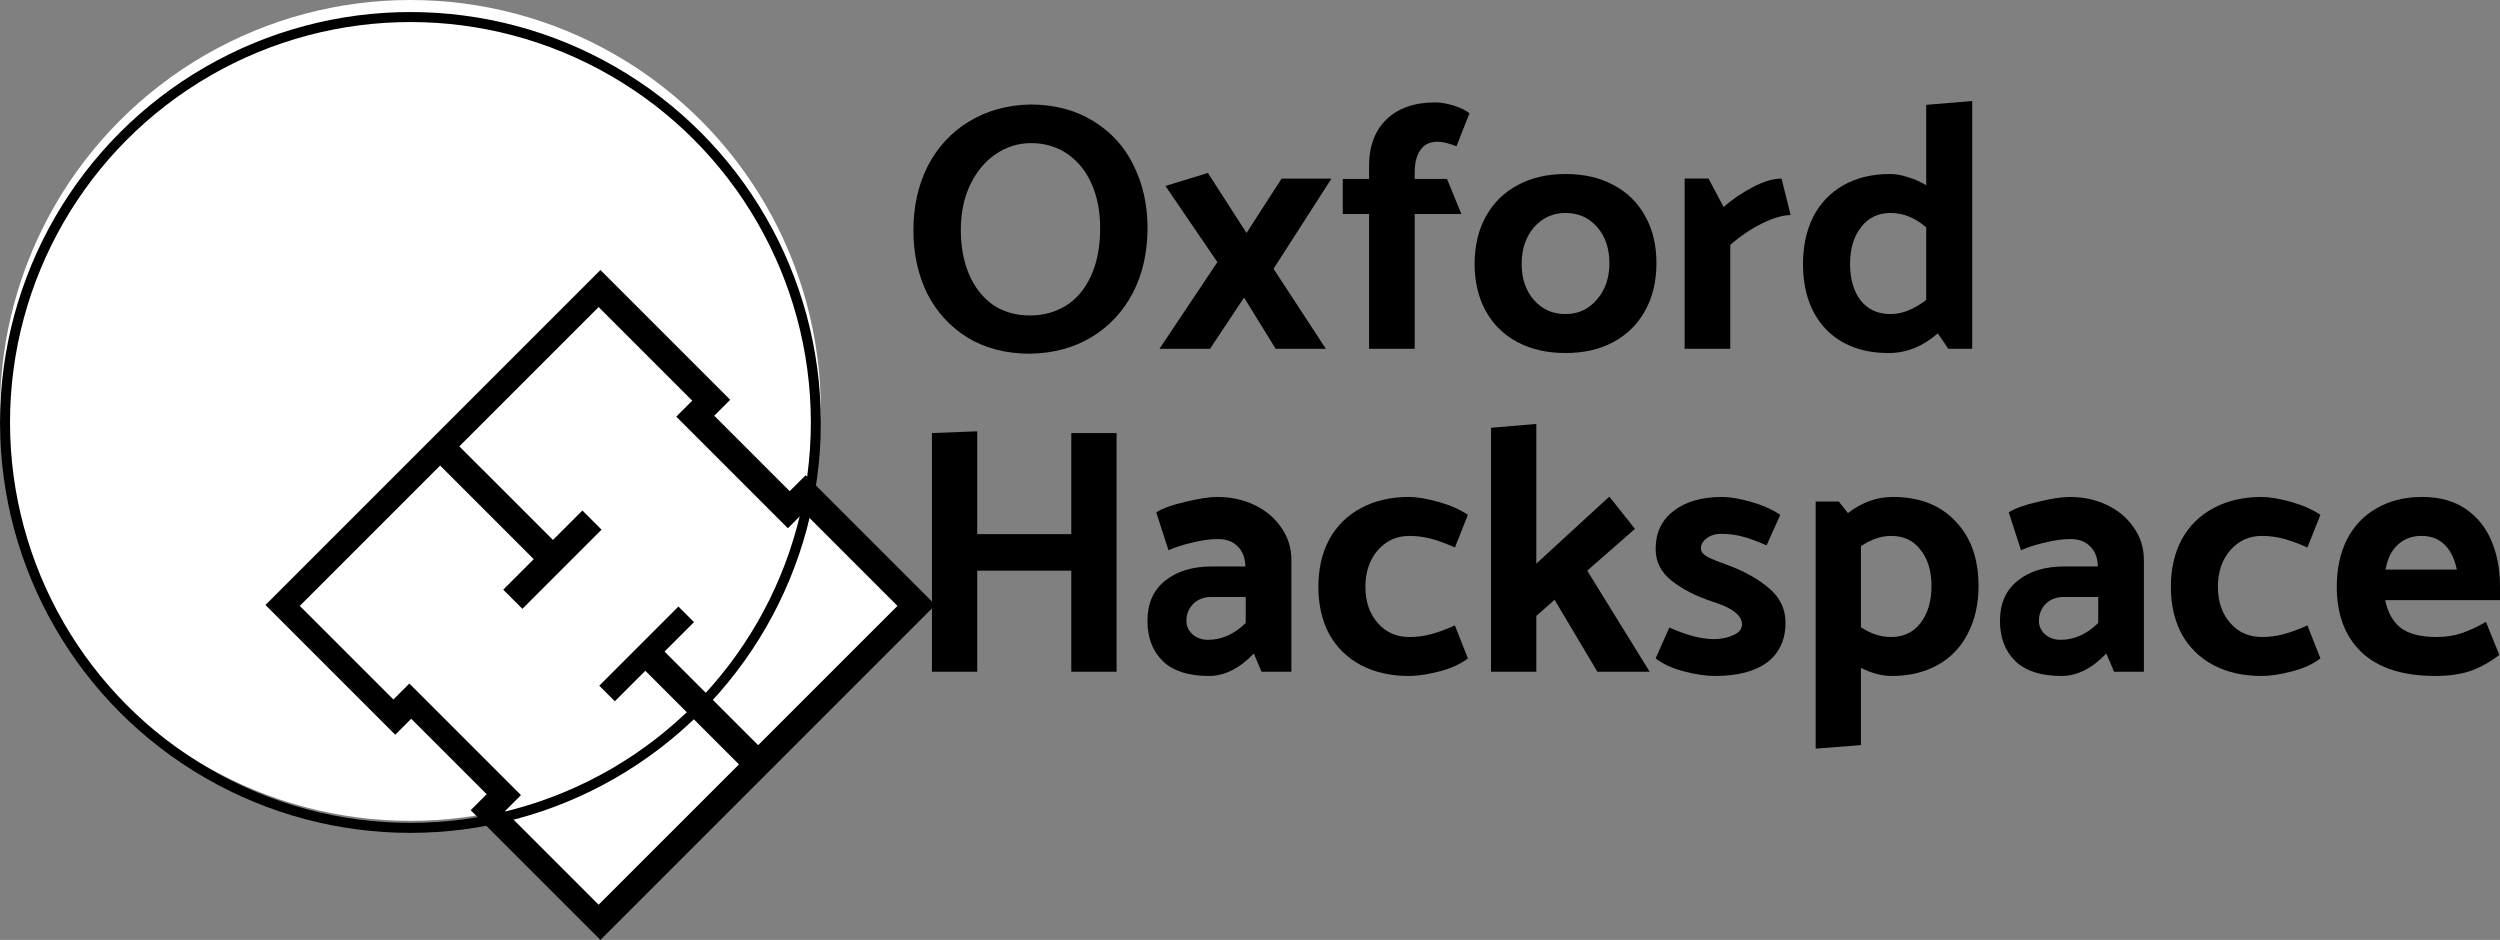 <?xml version="1.0" encoding="UTF-8" standalone="no"?>
<svg
   xmlns:dc="http://purl.org/dc/elements/1.1/"
   xmlns:cc="http://creativecommons.org/ns#"
   xmlns:rdf="http://www.w3.org/1999/02/22-rdf-syntax-ns#"
   xmlns:svg="http://www.w3.org/2000/svg"
   xmlns="http://www.w3.org/2000/svg"
   version="1.1"
   id="svg2"
   viewBox="0 0 347.207 130.542"
   height="36.842mm"
   width="97.99mm">
  <rect x="0" y="0" width="347.207" height="130.542" fill="#808080" stroke="none"/>
  <defs
     id="defs4" />
  <g
     transform="translate(-790.748,-811.297)"
     id="layer1">
    <circle
       style="opacity:1;fill:#ffffff;fill-opacity:1;stroke:none;stroke-width:7.1;stroke-miterlimit:4;stroke-dasharray:none;stroke-opacity:1"
       id="circle4213"
       cx="847.748"
       cy="868.297"
       r="57" />
    <g
       style="opacity:1;stroke:#000000;stroke-width:7.1;stroke-miterlimit:4;stroke-dasharray:none;stroke-opacity:1"
       id="g4215"
       transform="translate(817.138,838.318)">
      <path
         style="fill:#ffffff;stroke:#000000;stroke-width:7.1;stroke-miterlimit:4;stroke-dasharray:none;stroke-opacity:1"
         d="M 57,98.501 43.999,85.5 46.217,83.282 30.717,67.781 28.499,70 15.498,57 34.987,37.51 l 13.002,13 -4.234,4.235 2.66,2.661 10.992,-10.993 -2.66,-2.66 -4.089,4.089 L 37.656,34.841 57,15.497 70.001,28.498 67.784,30.716 83.282,46.216 85.501,43.998 98.503,57 79.159,76.343 66.157,63.342 70.246,59.253 68.083,57.09 57.091,68.083 59.253,70.245 63.487,66.011 76.49,79.014 57,98.501 Z"
         id="path4217" />
    </g>
    <path
       style="fill:#ffffff;stroke:none;stroke-width:1;stroke-miterlimit:4;stroke-dasharray:none;stroke-opacity:1"
       d="m 873.885,936.946 -13.001,-13.001 2.218,-2.218 -15.5,-15.501 -2.218,2.219 -13.001,-13 19.489,-19.49 13.002,13 -4.234,4.235 2.66,2.661 10.992,-10.993 -2.66,-2.66 -4.089,4.089 -13.002,-13.001 19.344,-19.344 13.001,13.001 -2.217,2.218 15.498,15.5 2.219,-2.218 13.002,13.002 -19.344,19.343 -13.002,-13.001 4.089,-4.089 -2.163,-2.163 -10.992,10.993 2.162,2.162 4.234,-4.234 13.003,13.003 -19.49,19.487 z"
       id="path4223" />
    <g
       id="text4225"
       style="font-style:normal;font-weight:normal;font-size:48.75px;line-height:92%;font-family:sans-serif;letter-spacing:0px;word-spacing:0px;opacity:1;fill:#000000;fill-opacity:1;stroke:none;stroke-width:1px;stroke-linecap:butt;stroke-linejoin:miter;stroke-opacity:1">
      <path
         id="path4414"
         style="font-style:normal;font-variant:normal;font-weight:bold;font-stretch:normal;font-size:48.75px;line-height:92%;font-family:Catamaran;-inkscape-font-specification:'Catamaran Bold';fill:#000000;fill-opacity:1"
         d="m 933.84,825.811 q -4.777,0.098 -8.482,2.34 -3.705,2.243 -5.753,6.191 -1.999,3.949 -1.999,8.97 0,4.826 1.901,8.726 1.95,3.851 5.606,6.143 3.705,2.243 8.726,2.243 4.826,-0.098 8.482,-2.291 3.705,-2.243 5.753,-6.143 2.047,-3.949 2.047,-9.019 0,-4.826 -1.95,-8.726 -1.901,-3.9 -5.606,-6.143 -3.705,-2.291 -8.726,-2.291 z m -9.652,17.453 q 0,-3.607 1.316,-6.338 1.365,-2.779 3.559,-4.241 2.243,-1.511 4.875,-1.511 2.876,0 5.07,1.511 2.194,1.511 3.364,4.192 1.17,2.681 1.17,6.094 0,3.949 -1.316,6.728 -1.268,2.73 -3.51,4.095 -2.194,1.316 -4.924,1.316 -2.925,0 -5.119,-1.462 -2.145,-1.511 -3.315,-4.192 -1.17,-2.73 -1.17,-6.191 z" />
      <path
         id="path4416"
         style="font-style:normal;font-variant:normal;font-weight:bold;font-stretch:normal;font-size:48.75px;line-height:92%;font-family:Catamaran;-inkscape-font-specification:'Catamaran Bold';fill:#000000;fill-opacity:1"
         d="m 967.915,859.741 6.971,0 -7.264,-11.115 8.044,-12.529 -6.923,0 -4.875,7.556 -5.362,-8.336 -5.899,1.804 7.215,10.579 -8.044,12.041 7.02,0 4.729,-7.117 4.388,7.117 z" />
      <path
         id="path4418"
         style="font-style:normal;font-variant:normal;font-weight:bold;font-stretch:normal;font-size:48.75px;line-height:92%;font-family:Catamaran;-inkscape-font-specification:'Catamaran Bold';fill:#000000;fill-opacity:1"
         d="m 980.888,859.741 6.338,0 0,-18.72 6.484,0 -1.999,-4.875 -4.485,0 0,-0.926 q 0,-1.95 0.78,-3.071 0.78,-1.17 2.389,-1.17 1.024,0 2.632,0.634 l 1.804,-4.582 q -0.78,-0.634 -2.194,-1.073 -1.414,-0.439 -2.535,-0.439 -4.339,0 -6.776,2.34 -2.438,2.34 -2.438,6.484 l 0,1.804 -3.656,0 0,4.875 3.656,0 0,18.72 z" />
      <path
         id="path4420"
         style="font-style:normal;font-variant:normal;font-weight:bold;font-stretch:normal;font-size:48.75px;line-height:92%;font-family:Catamaran;-inkscape-font-specification:'Catamaran Bold';fill:#000000;fill-opacity:1"
         d="m 1020.799,847.846 q 0,3.754 -1.56,6.581 -1.56,2.828 -4.436,4.388 -2.828,1.511 -6.63,1.511 -3.803,0 -6.679,-1.511 -2.827,-1.511 -4.387,-4.29 -1.56,-2.828 -1.56,-6.581 0,-3.754 1.56,-6.581 1.56,-2.828 4.387,-4.339 2.876,-1.56 6.679,-1.56 3.803,0 6.63,1.511 2.876,1.511 4.436,4.339 1.56,2.779 1.56,6.532 z m -12.626,7.069 q 2.632,0 4.339,-1.999 1.755,-1.999 1.755,-5.07 0,-3.071 -1.706,-5.021 -1.706,-1.95 -4.388,-1.95 -2.632,0 -4.388,1.999 -1.706,1.999 -1.706,5.07 0,3.071 1.706,5.021 1.706,1.95 4.388,1.95 z" />
      <path
         id="path4422"
         style="font-style:normal;font-variant:normal;font-weight:bold;font-stretch:normal;font-size:48.75px;line-height:92%;font-family:Catamaran;-inkscape-font-specification:'Catamaran Bold';fill:#000000;fill-opacity:1"
         d="m 1031.054,845.311 q 2.047,-1.804 4.388,-2.974 2.389,-1.17 3.998,-1.17 l -1.268,-5.07 q -1.755,0 -4.046,1.219 -2.291,1.219 -3.998,2.73 l -2.096,-3.949 -3.315,0 0,23.644 6.338,0 0,-14.43 z" />
      <path
         id="path4424"
         style="font-style:normal;font-variant:normal;font-weight:bold;font-stretch:normal;font-size:48.75px;line-height:92%;font-family:Catamaran;-inkscape-font-specification:'Catamaran Bold';fill:#000000;fill-opacity:1"
         d="m 1064.652,859.741 -3.315,0 -1.462,-2.145 q -3.12,2.73 -6.825,2.73 -5.509,0 -8.726,-3.315 -3.169,-3.364 -3.169,-9.068 0,-3.705 1.414,-6.532 1.462,-2.828 4.192,-4.388 2.73,-1.56 6.484,-1.56 1.17,0 2.486,0.439 1.316,0.39 2.535,1.121 l 0,-11.164 6.386,-0.536 0,34.417 z m -16.965,-11.797 q 0,3.12 1.462,5.07 1.511,1.901 4.144,1.901 1.268,0 2.438,-0.487 1.219,-0.487 2.535,-1.462 l 0,-10.091 q -1.268,-1.073 -2.438,-1.511 -1.17,-0.487 -2.535,-0.487 -2.584,0 -4.095,1.999 -1.511,1.95 -1.511,5.07 z" />
      <path
         id="path4426"
         style="font-style:normal;font-variant:normal;font-weight:bold;font-stretch:normal;font-size:48.75px;line-height:92%;font-family:Catamaran;-inkscape-font-specification:'Catamaran Bold';fill:#000000;fill-opacity:1"
         d="m 939.532,871.441 0,14.04 -13.065,0 0,-14.284 -6.289,0.244 0,33.15 6.289,0 0,-14.04 13.065,0 0,14.04 6.289,0 0,-33.15 -6.289,0 z" />
      <path
         id="path4428"
         style="font-style:normal;font-variant:normal;font-weight:bold;font-stretch:normal;font-size:48.75px;line-height:92%;font-family:Catamaran;-inkscape-font-specification:'Catamaran Bold';fill:#000000;fill-opacity:1"
         d="m 953.034,887.724 q 1.365,-0.634 3.315,-1.073 1.95,-0.487 3.559,-0.487 1.755,0 2.73,1.024 1.024,0.975 1.073,2.779 l -4.631,0 q -4.095,0 -6.532,1.999 -2.438,1.95 -2.438,5.558 0,3.51 2.145,5.606 2.145,2.047 6.386,2.047 3.266,0 6.24,-3.12 l 1.073,2.535 4.144,0 0,-15.551 q 0,-2.486 -1.414,-4.485 -1.365,-1.999 -3.705,-3.12 -2.34,-1.121 -5.168,-1.121 -1.657,0 -4.436,0.682 -2.779,0.634 -4.046,1.462 l 1.706,5.265 z m 2.486,9.799 q 0,-1.365 0.926,-2.34 0.975,-0.975 2.535,-0.975 l 4.777,0 0,3.607 q -2.389,2.34 -5.216,2.34 -1.316,0 -2.194,-0.78 -0.829,-0.78 -0.829,-1.853 z" />
      <path
         id="path4430"
         style="font-style:normal;font-variant:normal;font-weight:bold;font-stretch:normal;font-size:48.75px;line-height:92%;font-family:Catamaran;-inkscape-font-specification:'Catamaran Bold';fill:#000000;fill-opacity:1"
         d="m 994.613,882.8 q -1.657,-1.121 -4.095,-1.804 -2.438,-0.682 -4.095,-0.682 -3.803,0 -6.679,1.56 -2.828,1.511 -4.388,4.339 -1.511,2.828 -1.511,6.581 0,3.754 1.511,6.581 1.56,2.779 4.388,4.29 2.876,1.511 6.679,1.511 1.804,0 4.241,-0.634 2.438,-0.634 3.949,-1.804 l -1.804,-4.582 q -1.853,0.829 -3.315,1.219 -1.462,0.39 -3.022,0.39 -2.681,0 -4.388,-1.95 -1.706,-1.95 -1.706,-5.021 0,-3.071 1.706,-5.07 1.755,-1.999 4.388,-1.999 1.56,0 3.022,0.39 1.462,0.39 3.315,1.219 l 1.804,-4.534 z" />
      <path
         id="path4432"
         style="font-style:normal;font-variant:normal;font-weight:bold;font-stretch:normal;font-size:48.75px;line-height:92%;font-family:Catamaran;-inkscape-font-specification:'Catamaran Bold';fill:#000000;fill-opacity:1"
         d="m 1006.651,894.597 5.947,9.994 7.264,0 -8.678,-14.04 6.63,-5.801 -3.559,-4.485 -10.14,9.311 0,-19.402 -6.289,0.536 0,33.881 6.289,0 0,-7.751 2.535,-2.243 z" />
      <path
         id="path4434"
         style="font-style:normal;font-variant:normal;font-weight:bold;font-stretch:normal;font-size:48.75px;line-height:92%;font-family:Catamaran;-inkscape-font-specification:'Catamaran Bold';fill:#000000;fill-opacity:1"
         d="m 1020.689,902.739 q 1.511,1.17 3.949,1.804 2.438,0.634 4.241,0.634 4.777,0 7.312,-1.901 2.535,-1.95 2.535,-5.509 0,-2.828 -2.291,-4.777 -2.291,-1.95 -5.753,-3.217 -1.804,-0.634 -2.779,-1.121 -0.926,-0.536 -0.926,-1.17 0,-0.829 0.78,-1.414 0.829,-0.634 2.047,-0.634 1.56,0 2.974,0.39 1.462,0.39 3.315,1.219 l 1.901,-4.241 q -1.657,-1.121 -4.046,-1.804 -2.389,-0.682 -4.046,-0.682 -4.241,0 -6.728,1.95 -2.486,1.901 -2.486,5.265 0,2.681 2.243,4.436 2.243,1.755 5.606,2.876 4.144,1.268 4.144,3.169 0,0.975 -1.219,1.511 -1.219,0.536 -2.681,0.536 -2.584,0 -6.191,-1.609 l -1.901,4.29 z" />
      <path
         id="path4436"
         style="font-style:normal;font-variant:normal;font-weight:bold;font-stretch:normal;font-size:48.75px;line-height:92%;font-family:Catamaran;-inkscape-font-specification:'Catamaran Bold';fill:#000000;fill-opacity:1"
         d="m 1053.638,880.314 q 5.509,0 8.678,3.364 3.217,3.315 3.217,9.019 0,3.705 -1.462,6.532 -1.414,2.828 -4.144,4.388 -2.73,1.56 -6.484,1.56 -1.999,0 -4.241,-1.121 l 0,10.725 -6.289,0.487 0,-34.32 3.217,0 1.268,1.609 q 2.876,-2.243 6.24,-2.243 z m -0.244,19.451 q 2.584,0 4.095,-1.95 1.511,-1.999 1.511,-5.119 0,-3.12 -1.511,-5.021 -1.462,-1.95 -4.095,-1.95 -2.047,0 -4.192,1.414 l 0,11.261 q 1.999,1.365 4.192,1.365 z" />
      <path
         id="path4438"
         style="font-style:normal;font-variant:normal;font-weight:bold;font-stretch:normal;font-size:48.75px;line-height:92%;font-family:Catamaran;-inkscape-font-specification:'Catamaran Bold';fill:#000000;fill-opacity:1"
         d="m 1071.433,887.724 q 1.365,-0.634 3.315,-1.073 1.95,-0.487 3.559,-0.487 1.755,0 2.73,1.024 1.024,0.975 1.073,2.779 l -4.631,0 q -4.095,0 -6.532,1.999 -2.438,1.95 -2.438,5.558 0,3.51 2.145,5.606 2.145,2.047 6.386,2.047 3.266,0 6.24,-3.12 l 1.073,2.535 4.144,0 0,-15.551 q 0,-2.486 -1.414,-4.485 -1.365,-1.999 -3.705,-3.12 -2.34,-1.121 -5.168,-1.121 -1.657,0 -4.436,0.682 -2.779,0.634 -4.046,1.462 l 1.706,5.265 z m 2.486,9.799 q 0,-1.365 0.926,-2.34 0.975,-0.975 2.535,-0.975 l 4.777,0 0,3.607 q -2.389,2.34 -5.216,2.34 -1.316,0 -2.194,-0.78 -0.829,-0.78 -0.829,-1.853 z" />
      <path
         id="path4440"
         style="font-style:normal;font-variant:normal;font-weight:bold;font-stretch:normal;font-size:48.75px;line-height:92%;font-family:Catamaran;-inkscape-font-specification:'Catamaran Bold';fill:#000000;fill-opacity:1"
         d="m 1113.012,882.8 q -1.657,-1.121 -4.095,-1.804 -2.438,-0.682 -4.095,-0.682 -3.803,0 -6.679,1.56 -2.828,1.511 -4.388,4.339 -1.511,2.828 -1.511,6.581 0,3.754 1.511,6.581 1.56,2.779 4.388,4.29 2.876,1.511 6.679,1.511 1.804,0 4.241,-0.634 2.438,-0.634 3.949,-1.804 l -1.804,-4.582 q -1.853,0.829 -3.315,1.219 -1.462,0.39 -3.022,0.39 -2.681,0 -4.388,-1.95 -1.706,-1.95 -1.706,-5.021 0,-3.071 1.706,-5.07 1.755,-1.999 4.388,-1.999 1.56,0 3.022,0.39 1.462,0.39 3.315,1.219 l 1.804,-4.534 z" />
      <path
         id="path4442"
         style="font-style:normal;font-variant:normal;font-weight:bold;font-stretch:normal;font-size:48.75px;line-height:92%;font-family:Catamaran;-inkscape-font-specification:'Catamaran Bold';fill:#000000;fill-opacity:1"
         d="m 1137.955,892.696 q 0,-3.461 -1.17,-6.24 -1.17,-2.828 -3.607,-4.485 -2.438,-1.657 -5.996,-1.657 -3.656,0 -6.338,1.56 -2.681,1.511 -4.144,4.339 -1.414,2.828 -1.414,6.581 0,5.801 3.461,9.116 3.51,3.266 10.238,3.266 2.876,0 4.973,-0.731 2.096,-0.78 3.9,-2.194 l -1.853,-4.582 q -1.804,1.024 -3.364,1.56 -1.56,0.536 -3.51,0.536 -3.364,0 -5.021,-1.316 -1.609,-1.316 -2.096,-3.803 l 15.941,0 0,-1.95 z m -15.893,-2.291 q 0.39,-2.291 1.706,-3.461 1.316,-1.219 3.266,-1.219 1.95,0 3.169,1.17 1.268,1.17 1.755,3.51 l -9.896,0 z" />
    </g>
    <ellipse
       ry="56.305"
       rx="56.305"
       cy="869.969"
       cx="847.75"
       id="path4415"
       style="fill:none;fill-opacity:1;stroke:#000000;stroke-width:1.39;stroke-opacity:1" />
  </g>
</svg>
